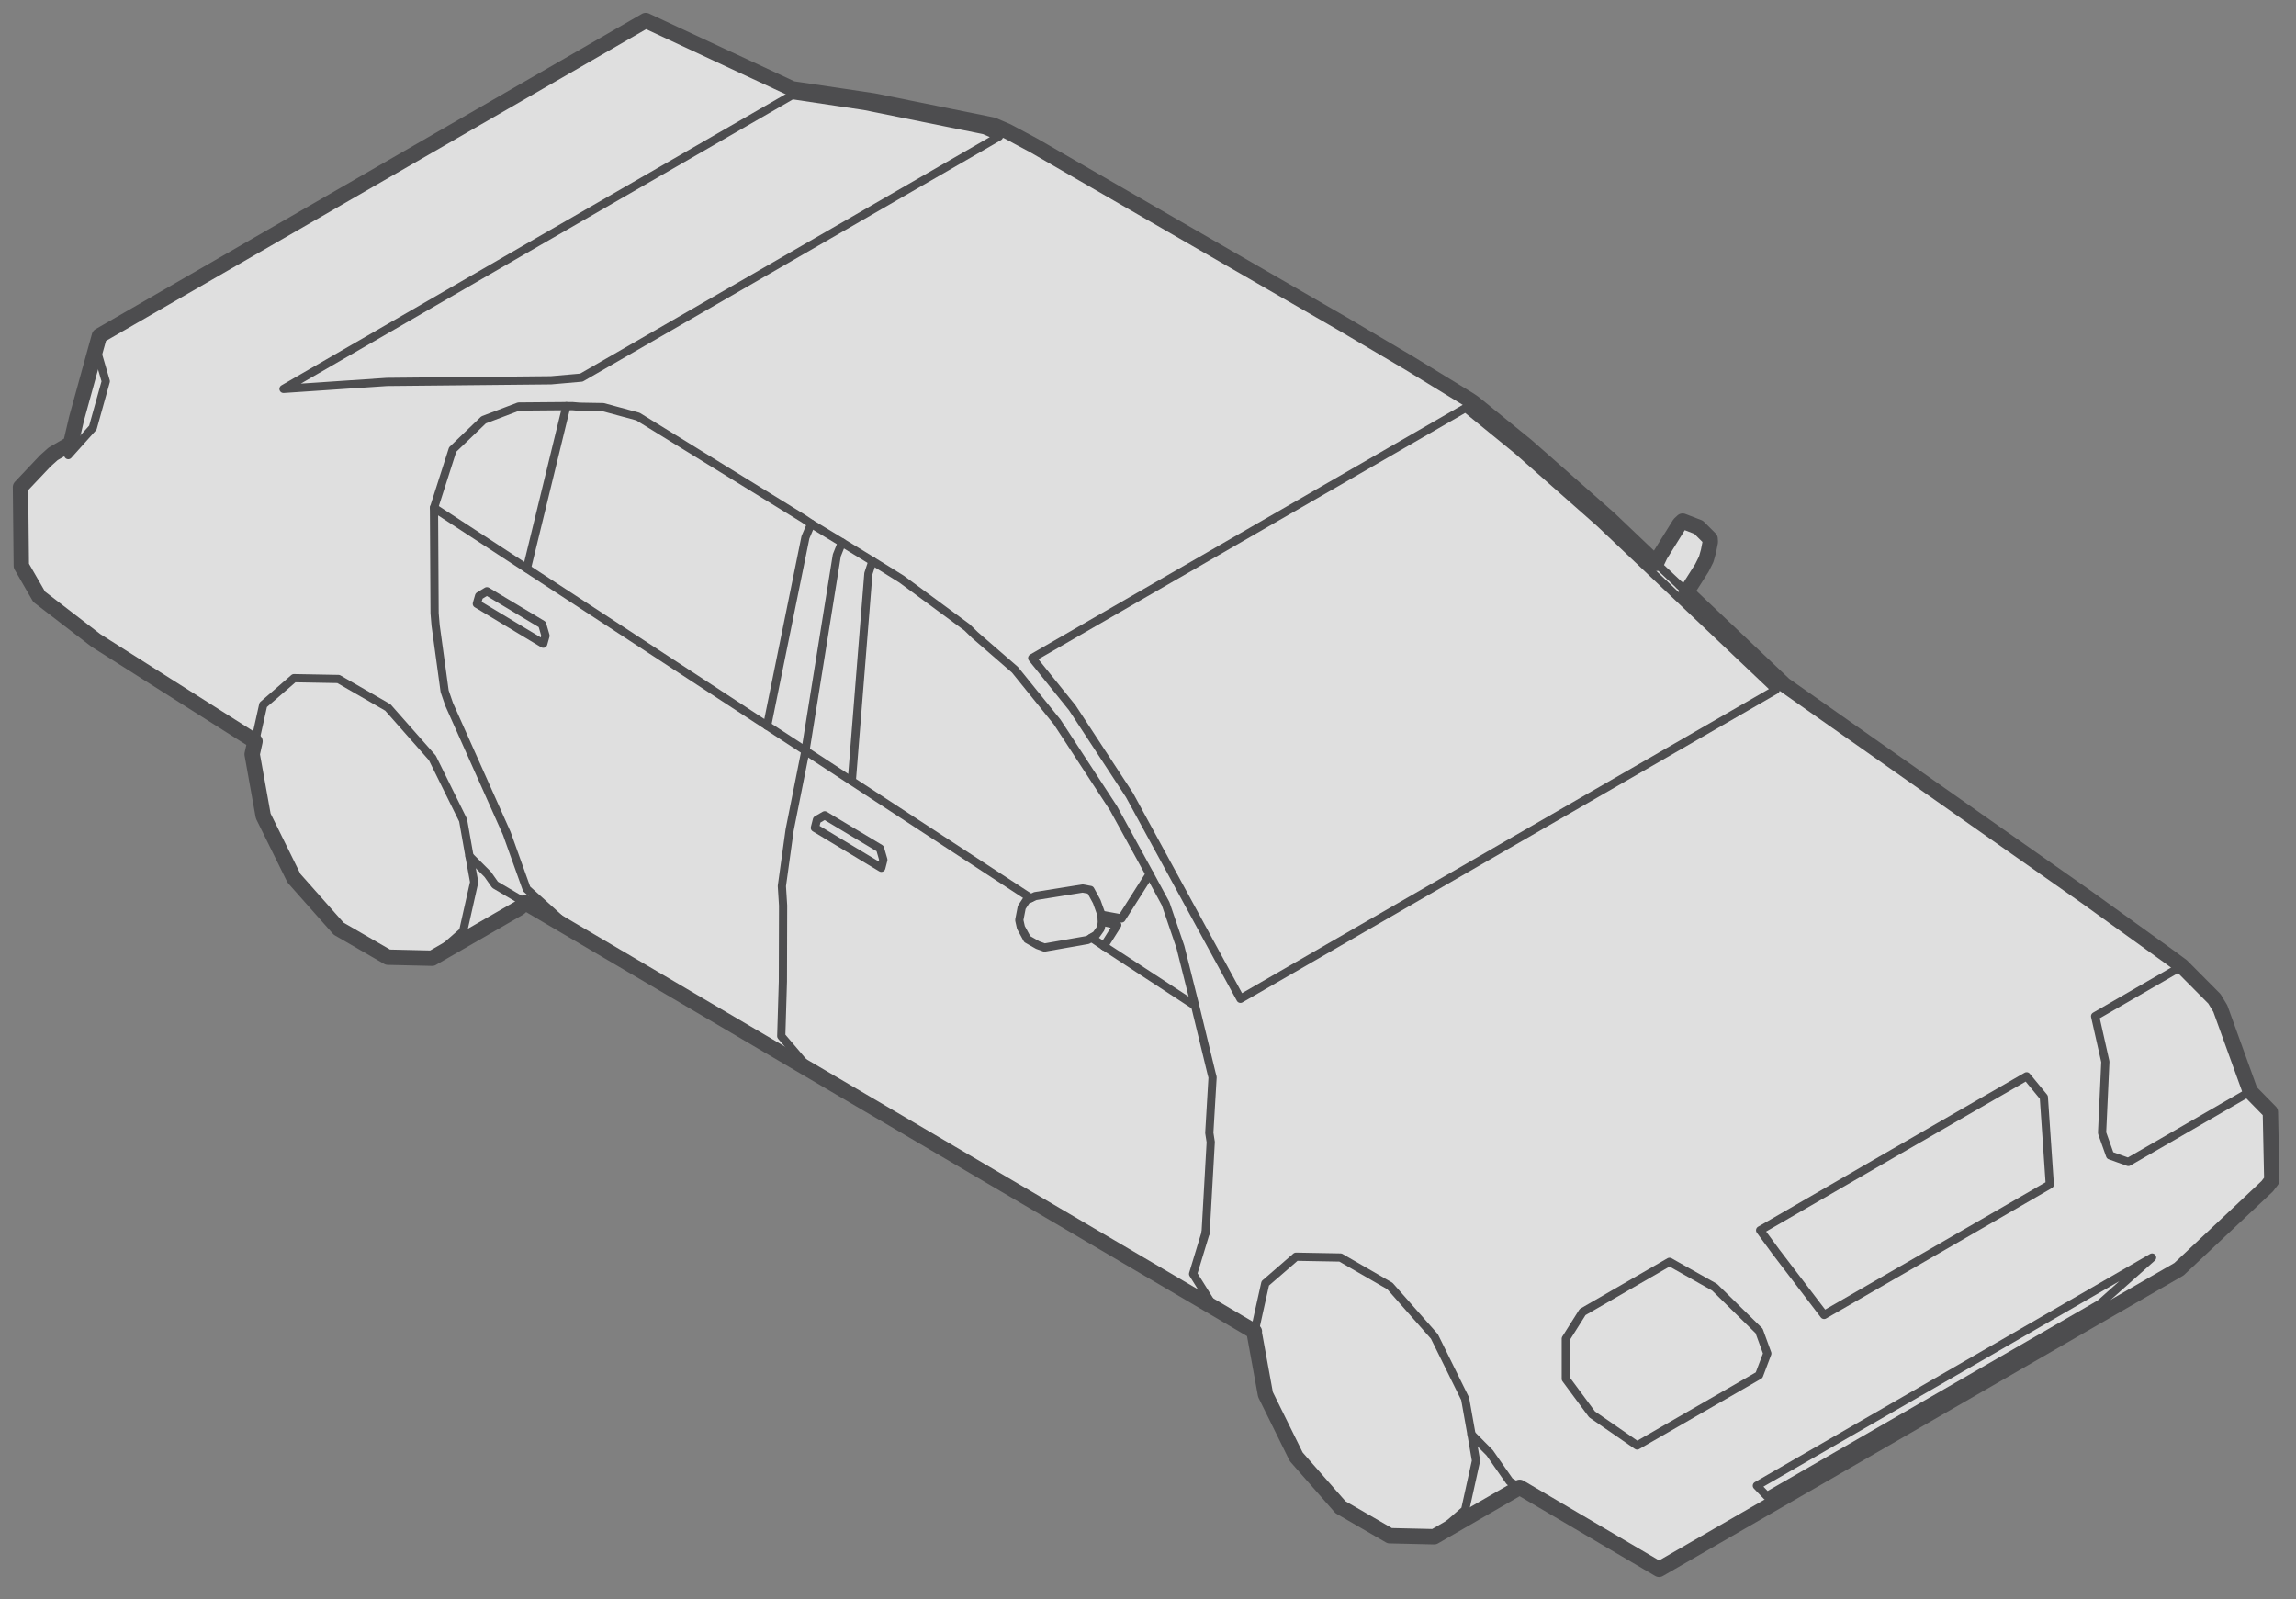 <?xml version="1.0" encoding="utf-8"?>
<!-- Generator: Adobe Illustrator 23.0.3, SVG Export Plug-In . SVG Version: 6.00 Build 0)  -->
<svg version="1.1" id="Layer_1" xmlns="http://www.w3.org/2000/svg" xmlns:xlink="http://www.w3.org/1999/xlink" x="0px" y="0px"
	 viewBox="0 0 112 78" style="enable-background:new 0 0 112 78;" xml:space="preserve">
<rect x="0" y="0" width="112" height="78" fill="#808080" stroke="none"/>
<style type="text/css">
	.st0{opacity:0.75;fill:#FFFFFF;enable-background:new    ;}
	.st1{fill:none;stroke:#4D4D4F;stroke-width:0.4;stroke-linecap:round;stroke-linejoin:round;}
	.st2{display:none;fill:none;stroke:#4D4D4F;stroke-width:0.4;stroke-linecap:round;stroke-linejoin:round;}
	.st3{fill:none;stroke:#4D4D4F;stroke-width:0.75;stroke-linecap:round;stroke-linejoin:round;}
</style>
<g id="lib">
	<g id="car">
		<g id="car_1_">
			<polygon class="st0" points="1,23.76 1.04,27.6 1.91,29.11 4.68,31.24 12.44,36.16 12.3,36.79 12.84,39.8 14.34,42.84 
				16.52,45.3 18.92,46.69 21.08,46.74 25.33,44.29 25.62,44.03 27.95,45.4 39.52,52.21 59.24,63.8 61.19,64.95 61.18,65 
				61.73,68.02 63.23,71.06 65.39,73.52 67.79,74.91 69.96,74.96 74.13,72.55 80.93,76.55 106.29,61.91 110.6,57.86 110.82,57.57 
				110.75,54.24 109.77,53.24 108.31,49.2 108.02,48.72 106.43,47.12 105.82,46.67 101.78,43.76 87.04,33.4 82.27,28.88 83.02,27.7 
				83.23,27.28 83.34,26.89 83.43,26.43 83.42,26.28 82.86,25.72 82.08,25.42 81.93,25.56 80.99,27.07 80.8,27.47 80.79,27.48 
				78.49,25.29 74.46,21.74 71.9,19.66 71.68,19.51 68.74,17.71 65.54,15.82 50.42,7.09 49.15,6.41 48.43,6.1 42.6,4.92 38.64,4.33 
				31.5,1 4.85,16.38 4.68,16.99 3.74,20.4 3.45,21.64 2.59,22.14 2.21,22.48 			"/>
			<g>
				<polyline class="st1" points="109.77,53.24 103.82,56.68 102.93,56.36 102.54,55.26 102.7,51.79 102.2,49.57 106.44,47.12 				
					"/>
				<polygon class="st1" points="26.88,18.55 28.36,18.42 38.55,12.54 48.73,6.66 48.01,6.35 42.18,5.17 38.64,4.64 26.23,11.8 
					13.83,18.97 18.87,18.63 				"/>
				<polygon class="st1" points="94.32,68.29 102.44,63.6 104.98,61.34 95.34,66.91 85.7,72.47 86.19,72.98 				"/>
				<polygon class="st1" points="92.36,56.25 98.86,52.5 99.7,53.52 99.99,57.78 94.49,60.96 88.98,64.14 86.63,61.06 85.86,60.01 
									"/>
				<polygon class="st1" points="60.51,48.72 73.57,41.18 86.62,33.65 78.06,25.53 74.04,21.98 71.49,19.9 60.92,26 50.35,32.1 
					52.31,34.53 55.1,38.79 				"/>
				<polygon class="st1" points="76.38,67.26 76.38,65.3 77.2,64 81.44,61.55 83.64,62.79 85.81,64.92 86.21,66.02 85.81,67.08 
					79.86,70.51 77.66,68.99 				"/>
				<polyline class="st1" points="58.81,60.13 58.2,62.14 59.24,63.8 				"/>
				<line class="st1" x1="25.7" y1="27.73" x2="27.63" y2="19.81"/>
				<polygon class="st1" points="26.61,31.01 26.5,31.4 23.26,29.45 23.37,29.07 23.75,28.84 26.45,30.46 				"/>
				<polyline class="st1" points="39.57,25.55 39.29,26.21 37.42,35.4 				"/>
				<polyline class="st1" points="50.28,43.81 41.55,38.1 39.29,36.62 37.42,35.4 25.97,27.91 25.7,27.73 21.17,24.77 				"/>
				<line class="st1" x1="53.24" y1="45.74" x2="53.85" y2="46.15"/>
				<line class="st1" x1="53.85" y1="46.15" x2="58.3" y2="49.06"/>
				<polygon class="st1" points="42.93,41.39 43.09,41.94 42.99,42.33 39.75,40.38 39.85,39.99 40.23,39.77 				"/>
				<polyline class="st1" points="42.56,27.37 42.36,27.98 41.55,38.1 				"/>
				<polygon class="st1" points="53.47,45.6 53.69,45.29 53.76,44.96 53.73,44.62 53.5,43.98 53.19,43.41 52.81,43.34 50.5,43.71 
					50.07,43.91 49.84,44.26 49.72,44.88 49.8,45.24 50.11,45.81 50.62,46.1 50.95,46.22 53.06,45.85 				"/>
				<polygon class="st1" points="3.33,22.2 4.53,20.86 5.16,18.6 4.69,16.99 3.73,20.4 3.46,21.64 				"/>
				<polyline class="st1" points="53.85,46.15 54.5,45.12 53.76,44.96 53.73,44.62 54.71,44.8 56.08,42.64 				"/>
				<polyline class="st1" points="61.2,64.95 61.41,63.99 61.72,62.6 63.22,61.3 65.39,61.34 67.8,62.73 69.97,65.19 71.47,68.23 
					71.78,69.97 72,71.25 71.47,73.65 69.97,74.96 				"/>
				<polyline class="st1" points="74.13,72.55 73.75,72.33 73.64,72.26 72.67,70.87 71.78,69.97 				"/>
				<polyline class="st1" points="22.9,41.76 23.79,42.65 24.15,43.16 25.32,43.85 25.63,44.03 				"/>
				<polyline class="st1" points="21.09,46.74 22.59,45.43 23.13,43.03 22.9,41.76 22.59,40.01 21.09,36.97 18.92,34.51 
					16.51,33.12 14.34,33.08 12.84,34.38 12.53,35.77 12.45,36.16 12.31,36.79 				"/>
				<line class="st1" x1="81.92" y1="28.54" x2="82.09" y2="28.71"/>
				<line class="st1" x1="80.72" y1="27.41" x2="81.92" y2="28.54"/>
				<polyline class="st1" points="27.95,45.4 25.69,43.36 24.72,40.65 21.91,34.36 21.69,33.72 21.25,30.51 21.2,29.91 21.17,24.77 
					22.08,21.93 23.59,20.48 25.3,19.83 27.63,19.81 27.92,19.81 28.27,19.84 29.42,19.86 31.12,20.32 39.15,25.27 39.57,25.55 
					41.07,26.46 42.56,27.37 43,27.64 43.98,28.25 47.17,30.6 47.56,30.98 49.51,32.67 51.57,35.22 54.32,39.43 56.08,42.64 
					56.86,44.08 57.58,46.19 58.3,49.06 59.1,52.36 59.15,52.55 58.99,55.26 59.06,55.71 58.81,60.13 				"/>
				<polyline class="st1" points="39.53,52.21 38.11,50.54 38.19,47.88 38.2,44.17 38.14,43.22 38.52,40.48 39.29,36.62 
					40.82,27.09 41.07,26.46 				"/>
				<line class="st2" x1="80.8" y1="27.48" x2="82.09" y2="28.71"/>
			</g>
			<polygon class="st3" points="1,23.76 1.04,27.6 1.91,29.11 4.68,31.24 12.44,36.16 12.3,36.79 12.84,39.8 14.34,42.84 
				16.52,45.3 18.92,46.69 21.08,46.74 25.33,44.29 25.62,44.03 27.95,45.4 39.52,52.21 59.24,63.8 61.19,64.95 61.18,65 
				61.73,68.02 63.23,71.06 65.39,73.52 67.79,74.91 69.96,74.96 74.13,72.55 80.93,76.55 106.29,61.91 110.6,57.86 110.82,57.57 
				110.75,54.24 109.77,53.24 108.31,49.2 108.02,48.72 106.43,47.12 105.82,46.67 101.78,43.76 87.04,33.4 82.27,28.88 83.02,27.7 
				83.23,27.28 83.34,26.89 83.43,26.43 83.42,26.28 82.86,25.72 82.08,25.42 81.93,25.56 80.99,27.07 80.8,27.47 80.79,27.48 
				78.49,25.29 74.46,21.74 71.9,19.66 71.68,19.51 68.74,17.71 65.54,15.82 50.42,7.09 49.15,6.41 48.43,6.1 42.6,4.92 38.64,4.33 
				31.5,1 4.85,16.38 4.68,16.99 3.74,20.4 3.45,21.64 2.59,22.14 2.21,22.48 			"/>
		</g>
	</g>
</g>
</svg>
